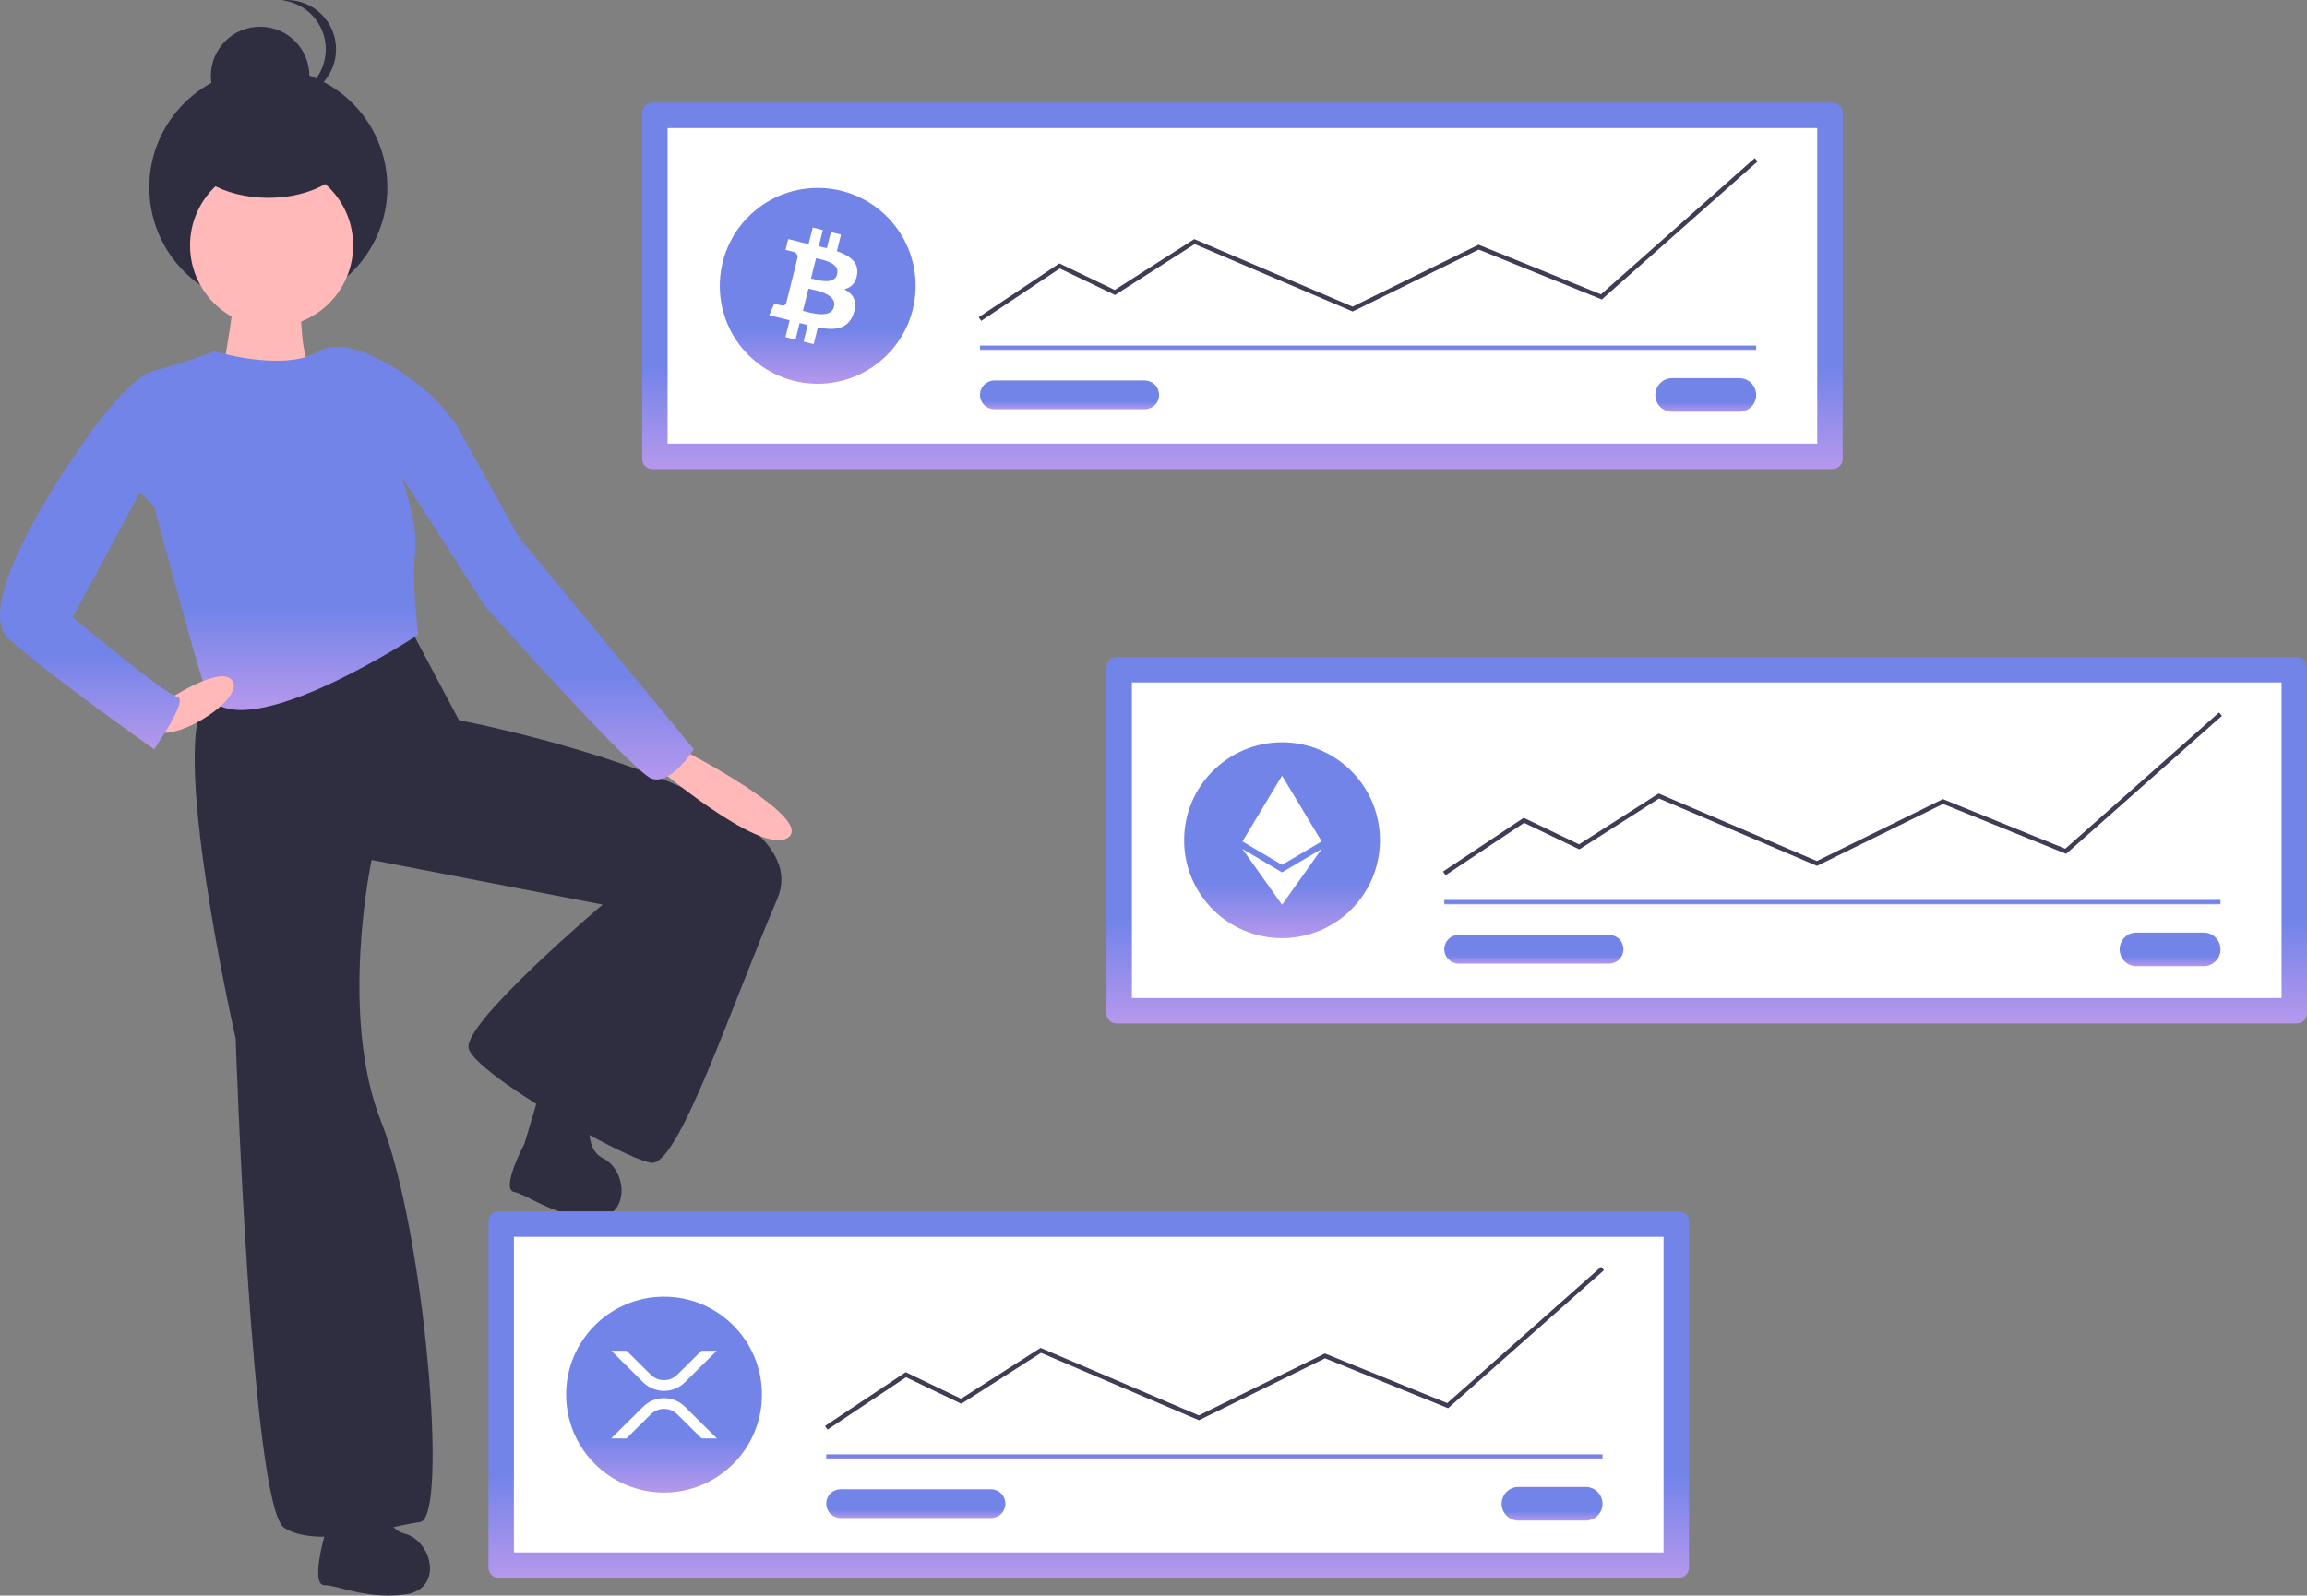 <svg width="610" height="422" viewBox="0 0 610 422" fill="none" xmlns="http://www.w3.org/2000/svg">
<rect x="0" y="0" width="610" height="422" fill="#808080" stroke="none"/>
<g clip-path="url(#clip0)">
<path d="M55.131 184.307C43.838 193.55 62.317 274.685 62.317 274.685C62.317 274.685 66.424 398.441 75.15 404.089C83.877 409.738 103.383 403.576 111.083 402.549C118.783 401.522 112.11 325.009 100.817 296.766C89.524 268.522 98.25 227.442 98.25 227.442L159.336 239.252C159.336 239.252 122.376 270.576 123.916 277.252C125.456 283.928 164.982 306.522 172.169 307.549C179.355 308.576 193.215 266.468 205.535 237.712C217.855 208.955 121.35 190.469 121.35 190.469L108.003 165.307C108.003 165.307 66.424 175.063 55.131 184.307Z" fill="#2F2E41"/>
<path d="M85.789 406.22C85.789 406.22 82.064 419.262 85.789 419.262C89.514 419.262 96.343 422.989 106.897 421.746C117.452 420.504 114.347 407.462 106.897 405.599C99.448 403.736 101.31 388.831 101.31 388.831C98.827 383.862 87.031 390.073 87.031 390.073L85.789 406.22Z" fill="#2F2E41"/>
<path d="M138.673 302.508C138.673 302.508 132.283 314.471 135.924 315.257C139.565 316.043 145.455 321.126 156.034 322.138C166.612 323.151 166.327 309.747 159.438 306.354C152.548 302.961 157.511 288.784 157.511 288.784C156.131 283.404 143.291 286.986 143.291 286.986L138.673 302.508Z" fill="#2F2E41"/>
<path d="M62.061 73.132C63.087 75.186 58.468 100.861 58.468 100.861L62.574 108.05C62.574 108.05 86.187 98.807 82.594 97.267C79.001 95.726 79.514 76.726 79.514 76.726C79.514 76.726 61.034 71.078 62.061 73.132Z" fill="#FFB9B9"/>
<path d="M70.948 81.046C88.331 81.046 102.422 66.95 102.422 49.561C102.422 32.172 88.331 18.076 70.948 18.076C53.566 18.076 39.474 32.172 39.474 49.561C39.474 66.95 53.566 81.046 70.948 81.046Z" fill="#2F2E41"/>
<path d="M68.778 33.114C75.97 33.114 81.801 27.281 81.801 20.085C81.801 12.89 75.97 7.057 68.778 7.057C61.585 7.057 55.754 12.89 55.754 20.085C55.754 27.281 61.585 33.114 68.778 33.114Z" fill="#2F2E41"/>
<path d="M74.476 25.986C74.926 26.033 75.379 26.057 75.832 26.057C77.543 26.057 79.236 25.72 80.816 25.065C82.396 24.41 83.832 23.451 85.041 22.241C86.251 21.031 87.21 19.595 87.865 18.014C88.519 16.433 88.856 14.739 88.856 13.028C88.856 11.318 88.519 9.623 87.865 8.043C87.21 6.462 86.251 5.026 85.041 3.816C83.832 2.606 82.396 1.646 80.816 0.992C79.236 0.337 77.543 -5.09892e-08 75.832 0C75.379 0 74.926 0.024 74.476 0.07C77.677 0.406 80.641 1.916 82.796 4.309C84.95 6.702 86.143 9.808 86.143 13.028C86.143 16.249 84.95 19.355 82.796 21.748C80.641 24.141 77.677 25.651 74.476 25.986Z" fill="#2F2E41"/>
<path d="M71.814 86.483C83.721 86.483 93.373 76.827 93.373 64.916C93.373 53.004 83.721 43.348 71.814 43.348C59.907 43.348 50.254 53.004 50.254 64.916C50.254 76.827 59.907 86.483 71.814 86.483Z" fill="#FFB9B9"/>
<path d="M40.758 98.037C34.084 99.577 22.791 116.01 22.791 116.01L40.758 133.983C40.758 133.983 53.591 182.253 55.131 184.307C65.22 197.763 110.57 167.874 110.57 167.874C110.57 167.874 108.773 153.239 109.8 146.05C110.787 139.136 105.95 125.253 105.95 125.253C105.95 125.253 122.89 118.064 119.296 110.875C115.703 103.686 93.63 87.253 84.39 92.902C75.15 98.55 56.671 92.902 56.671 92.902C56.671 92.902 47.431 96.496 40.758 98.037Z" fill="url(#paint0_linear)"/>
<path d="M171.912 201.509C171.912 201.509 201.172 226.671 208.358 221.536C215.545 216.401 180.639 198.428 180.639 198.428L171.912 201.509Z" fill="#FFB9B9"/>
<path d="M40.501 192.78C44.608 197.401 64.114 185.591 61.613 180.345C59.112 175.1 43.581 185.591 43.581 185.591C43.581 185.591 36.395 188.158 40.501 192.78Z" fill="#FFB9B9"/>
<path d="M40.758 123.199L19.198 163.253C19.198 163.253 43.838 183.793 46.918 184.307C49.998 184.82 40.758 198.172 40.758 198.172C40.758 198.172 13.038 178.658 2.258 168.901C-8.521 159.145 22.791 116.01 22.791 116.01L32.031 110.361L40.758 123.199Z" fill="url(#paint1_linear)"/>
<path d="M103.383 121.658L128.536 160.685C128.536 160.685 167.036 203.82 172.169 205.874C177.302 207.928 183.462 198.171 183.462 198.171L137.263 142.199L119.81 110.875L113.137 108.307L103.383 121.658Z" fill="url(#paint2_linear)"/>
<path d="M70.948 52.319C82.936 52.319 92.654 46.486 92.654 39.291C92.654 32.095 82.936 26.262 70.948 26.262C58.96 26.262 49.242 32.095 49.242 39.291C49.242 46.486 58.96 52.319 70.948 52.319Z" fill="#2F2E41"/>
<path d="M131.841 320.393C131.13 320.394 130.448 320.677 129.945 321.18C129.442 321.683 129.159 322.365 129.158 323.077V414.63C129.159 415.342 129.442 416.024 129.945 416.527C130.448 417.03 131.13 417.313 131.841 417.314H443.907C444.619 417.313 445.301 417.03 445.804 416.527C446.307 416.024 446.59 415.342 446.591 414.63V323.077C446.59 322.365 446.307 321.683 445.804 321.18C445.301 320.677 444.619 320.394 443.907 320.393L131.841 320.393Z" fill="url(#paint3_linear)"/>
<path d="M135.882 410.587H439.866V327.12H135.882V410.587Z" fill="white"/>
<path d="M401.496 393.272C400.912 393.271 400.333 393.385 399.793 393.609C399.254 393.832 398.763 394.159 398.35 394.572C397.936 394.985 397.608 395.475 397.385 396.015C397.161 396.555 397.046 397.134 397.046 397.718C397.046 398.302 397.161 398.881 397.385 399.421C397.608 399.961 397.936 400.451 398.35 400.864C398.763 401.277 399.254 401.604 399.793 401.828C400.333 402.051 400.912 402.165 401.496 402.164H419.275C420.454 402.164 421.585 401.696 422.418 400.862C423.252 400.028 423.72 398.897 423.72 397.718C423.72 396.539 423.252 395.408 422.418 394.574C421.585 393.74 420.454 393.272 419.275 393.272H401.496Z" fill="url(#paint4_linear)"/>
<path d="M423.72 384.647H218.48V385.817H423.72V384.647Z" fill="url(#paint5_linear)"/>
<path d="M175.578 394.752C189.876 394.752 201.467 383.157 201.467 368.853C201.467 354.55 189.876 342.955 175.578 342.955C161.28 342.955 149.689 354.55 149.689 368.853C149.689 383.157 161.28 394.752 175.578 394.752Z" fill="url(#paint6_linear)"/>
<path d="M218.804 378.114L218.156 377.141L239.483 362.917L254.108 369.94L275.144 356.495L316.99 374.352L350.314 357.977L382.672 371.1L423.332 335.074L424.108 335.95L382.905 372.457L350.359 359.257L317.024 375.639L275.253 357.814L254.189 371.277L239.577 364.261L218.804 378.114Z" fill="#3F3D56"/>
<path d="M222.28 393.883C221.781 393.883 221.286 393.981 220.825 394.171C220.363 394.362 219.943 394.642 219.59 394.995C219.236 395.348 218.956 395.768 218.765 396.229C218.573 396.691 218.475 397.186 218.475 397.685C218.475 398.185 218.573 398.68 218.765 399.142C218.956 399.603 219.236 400.023 219.59 400.376C219.943 400.729 220.363 401.009 220.825 401.2C221.286 401.39 221.781 401.488 222.28 401.488H262.042C263.049 401.486 264.015 401.085 264.727 400.372C265.438 399.659 265.838 398.693 265.838 397.685C265.838 396.678 265.438 395.712 264.727 394.999C264.015 394.286 263.049 393.885 262.042 393.883H222.28Z" fill="url(#paint7_linear)"/>
<path d="M185.466 357.267H189.511L181.094 365.6C179.623 367.05 177.642 367.863 175.577 367.863C173.512 367.863 171.531 367.05 170.06 365.6L161.644 357.267H165.689L172.084 363.598C173.015 364.516 174.27 365.031 175.578 365.031C176.885 365.031 178.141 364.516 179.072 363.598L185.466 357.267ZM165.638 380.44H161.593L170.062 372.055C171.532 370.605 173.514 369.792 175.578 369.792C177.643 369.792 179.625 370.605 181.095 372.055L189.564 380.44H185.519L179.072 374.058C178.141 373.139 176.885 372.625 175.578 372.625C174.27 372.625 173.015 373.139 172.084 374.058L165.638 380.44Z" fill="white"/>
<path d="M172.478 27.141C171.766 27.142 171.084 27.425 170.581 27.928C170.078 28.431 169.795 29.113 169.794 29.825V121.378C169.795 122.09 170.078 122.772 170.581 123.275C171.084 123.778 171.766 124.061 172.478 124.062H484.543C485.255 124.061 485.937 123.778 486.44 123.275C486.943 122.772 487.226 122.09 487.227 121.378V29.825C487.226 29.113 486.943 28.431 486.44 27.928C485.937 27.425 485.255 27.142 484.543 27.141L172.478 27.141Z" fill="url(#paint8_linear)"/>
<path d="M176.519 117.336H480.502V33.868H176.519V117.336Z" fill="white"/>
<path d="M442.132 100.02C440.953 100.02 439.823 100.488 438.989 101.322C438.156 102.156 437.688 103.287 437.688 104.466C437.688 105.645 438.156 106.776 438.989 107.61C439.823 108.444 440.953 108.913 442.132 108.913H459.912C461.09 108.913 462.221 108.444 463.055 107.61C463.888 106.776 464.356 105.645 464.356 104.466C464.356 103.287 463.888 102.156 463.055 101.322C462.221 100.488 461.09 100.02 459.912 100.02H442.132Z" fill="url(#paint9_linear)"/>
<path d="M464.356 91.395H259.116V92.565H464.356V91.395Z" fill="url(#paint10_linear)"/>
<path d="M216.214 101.5C230.512 101.5 242.103 89.905 242.103 75.602C242.103 61.298 230.512 49.703 216.214 49.703C201.916 49.703 190.326 61.298 190.326 75.602C190.326 89.905 201.916 101.5 216.214 101.5Z" fill="url(#paint11_linear)"/>
<path d="M259.44 84.862L258.792 83.888L280.119 69.665L294.744 76.688L315.78 63.243L316.064 63.364L357.626 81.1L390.95 64.725L423.309 77.848L463.969 41.822L464.744 42.697L423.541 79.205L390.996 66.005L357.661 82.387L315.89 64.562L294.825 78.025L280.214 71.008L259.44 84.862Z" fill="#3F3D56"/>
<path d="M262.917 100.631C261.91 100.633 260.944 101.034 260.233 101.747C259.521 102.46 259.121 103.426 259.121 104.433C259.121 105.441 259.521 106.407 260.233 107.12C260.944 107.833 261.91 108.234 262.917 108.236H302.679C303.687 108.236 304.653 107.835 305.366 107.122C306.079 106.409 306.479 105.442 306.479 104.433C306.479 103.425 306.079 102.458 305.366 101.745C304.653 101.032 303.687 100.631 302.679 100.631H262.917Z" fill="url(#paint12_linear)"/>
<path d="M226.631 72.579C227.115 69.338 224.648 67.596 221.275 66.433L222.369 62.043L219.697 61.377L218.632 65.652C217.931 65.477 217.209 65.311 216.493 65.148L217.565 60.845L214.896 60.179L213.801 64.568C213.219 64.435 212.649 64.305 212.095 64.167L212.098 64.153L208.414 63.233L207.703 66.087C207.703 66.087 209.685 66.541 209.643 66.57C210.013 66.614 210.351 66.802 210.583 67.092C210.816 67.383 210.926 67.753 210.888 68.124L209.642 73.125C209.736 73.149 209.829 73.178 209.92 73.214L209.638 73.144L207.89 80.15C207.852 80.273 207.79 80.386 207.707 80.484C207.625 80.582 207.524 80.663 207.41 80.722C207.297 80.781 207.172 80.817 207.045 80.828C206.917 80.839 206.788 80.824 206.666 80.785C206.693 80.824 204.725 80.3 204.725 80.3L203.398 83.36L206.876 84.227C207.522 84.389 208.156 84.559 208.779 84.719L207.674 89.16L210.342 89.826L211.438 85.433C212.166 85.63 212.873 85.813 213.566 85.985L212.475 90.358L215.146 91.024L216.251 86.592C220.807 87.454 224.233 87.106 225.673 82.986C226.835 79.667 225.616 77.753 223.219 76.504C224.965 76.1 226.279 74.951 226.63 72.579L226.631 72.579ZM220.527 81.141C219.7 84.459 214.116 82.666 212.304 82.215L213.771 76.332C215.582 76.785 221.388 77.68 220.527 81.141H220.527ZM221.352 72.531C220.599 75.549 215.95 74.016 214.441 73.64L215.771 68.304C217.28 68.68 222.137 69.382 221.352 72.531Z" fill="white"/>
<path d="M295.251 173.767C294.539 173.768 293.857 174.051 293.354 174.554C292.851 175.057 292.568 175.739 292.567 176.451V268.004C292.568 268.716 292.851 269.398 293.354 269.901C293.857 270.404 294.539 270.687 295.251 270.688H607.317C608.028 270.687 608.71 270.404 609.213 269.901C609.716 269.398 609.999 268.716 610 268.004V176.451C609.999 175.739 609.716 175.057 609.213 174.554C608.71 174.051 608.028 173.768 607.317 173.767L295.251 173.767Z" fill="url(#paint13_linear)"/>
<path d="M299.292 263.961H603.276V180.494H299.292V263.961Z" fill="white"/>
<path d="M564.905 246.646C563.726 246.646 562.596 247.114 561.762 247.948C560.929 248.782 560.46 249.913 560.46 251.092C560.46 252.271 560.929 253.402 561.762 254.236C562.596 255.07 563.726 255.539 564.905 255.539H582.685C583.863 255.539 584.994 255.07 585.827 254.236C586.661 253.402 587.129 252.271 587.129 251.092C587.129 249.913 586.661 248.782 585.827 247.948C584.994 247.114 583.863 246.646 582.685 246.646H564.905V246.646Z" fill="url(#paint14_linear)"/>
<path d="M587.129 238.021H381.889V239.191H587.129V238.021Z" fill="url(#paint15_linear)"/>
<path d="M338.988 248.126C353.286 248.126 364.877 236.531 364.877 222.227C364.877 207.924 353.286 196.329 338.988 196.329C324.69 196.329 313.099 207.924 313.099 222.227C313.099 236.531 324.69 248.126 338.988 248.126Z" fill="url(#paint16_linear)"/>
<path d="M382.213 231.488L381.564 230.515L402.892 216.292L417.517 223.314L438.553 209.87L438.838 209.991L480.399 227.727L513.723 211.351L546.082 224.474L586.742 188.448L587.517 189.324L546.315 225.831L513.769 212.632L480.433 229.013L438.663 211.188L417.598 224.651L402.987 217.635L382.213 231.488Z" fill="#3F3D56"/>
<path d="M385.69 247.257C384.682 247.257 383.715 247.658 383.002 248.371C382.29 249.084 381.889 250.051 381.889 251.059C381.889 252.068 382.29 253.035 383.002 253.748C383.715 254.461 384.682 254.862 385.69 254.862H425.452C426.46 254.862 427.426 254.461 428.139 253.748C428.852 253.035 429.252 252.068 429.252 251.059C429.252 250.051 428.852 249.084 428.139 248.371C427.426 247.658 426.46 247.257 425.452 247.257H385.69Z" fill="url(#paint17_linear)"/>
<path d="M338.985 239.296L349.465 224.531L338.985 230.721L328.511 224.531L338.984 239.296H338.985Z" fill="white"/>
<path d="M338.984 228.738L349.459 222.544L338.985 205.159L328.511 222.544L338.984 228.738Z" fill="white"/>
</g>
<defs>
<linearGradient id="paint0_linear" x1="71.294" y1="91.742" x2="71.294" y2="187.788" gradientUnits="userSpaceOnUse">
<stop offset="0.724" stop-color="#7384E9"/>
<stop offset="1" stop-color="#B698EC"/>
</linearGradient>
<linearGradient id="paint1_linear" x1="23.773" y1="110.361" x2="23.773" y2="198.172" gradientUnits="userSpaceOnUse">
<stop offset="0.724" stop-color="#7384E9"/>
<stop offset="1" stop-color="#B698EC"/>
</linearGradient>
<linearGradient id="paint2_linear" x1="143.423" y1="108.307" x2="143.423" y2="206.158" gradientUnits="userSpaceOnUse">
<stop offset="0.724" stop-color="#7384E9"/>
<stop offset="1" stop-color="#B698EC"/>
</linearGradient>
<linearGradient id="paint3_linear" x1="287.874" y1="320.393" x2="287.874" y2="417.314" gradientUnits="userSpaceOnUse">
<stop offset="0.724" stop-color="#7384E9"/>
<stop offset="1" stop-color="#B698EC"/>
</linearGradient>
<linearGradient id="paint4_linear" x1="410.383" y1="393.272" x2="410.383" y2="402.164" gradientUnits="userSpaceOnUse">
<stop offset="0.724" stop-color="#7384E9"/>
<stop offset="1" stop-color="#B698EC"/>
</linearGradient>
<linearGradient id="paint5_linear" x1="321.1" y1="384.647" x2="321.1" y2="385.817" gradientUnits="userSpaceOnUse">
<stop offset="0.724" stop-color="#7384E9"/>
<stop offset="1" stop-color="#B698EC"/>
</linearGradient>
<linearGradient id="paint6_linear" x1="175.578" y1="342.955" x2="175.578" y2="394.752" gradientUnits="userSpaceOnUse">
<stop offset="0.724" stop-color="#7384E9"/>
<stop offset="1" stop-color="#B698EC"/>
</linearGradient>
<linearGradient id="paint7_linear" x1="242.156" y1="393.883" x2="242.156" y2="401.488" gradientUnits="userSpaceOnUse">
<stop offset="0.724" stop-color="#7384E9"/>
<stop offset="1" stop-color="#B698EC"/>
</linearGradient>
<linearGradient id="paint8_linear" x1="328.51" y1="27.141" x2="328.51" y2="124.062" gradientUnits="userSpaceOnUse">
<stop offset="0.724" stop-color="#7384E9"/>
<stop offset="1" stop-color="#B698EC"/>
</linearGradient>
<linearGradient id="paint9_linear" x1="451.022" y1="100.02" x2="451.022" y2="108.913" gradientUnits="userSpaceOnUse">
<stop offset="0.724" stop-color="#7384E9"/>
<stop offset="1" stop-color="#B698EC"/>
</linearGradient>
<linearGradient id="paint10_linear" x1="361.736" y1="91.395" x2="361.736" y2="92.565" gradientUnits="userSpaceOnUse">
<stop offset="0.724" stop-color="#7384E9"/>
<stop offset="1" stop-color="#B698EC"/>
</linearGradient>
<linearGradient id="paint11_linear" x1="216.214" y1="49.703" x2="216.214" y2="101.5" gradientUnits="userSpaceOnUse">
<stop offset="0.724" stop-color="#7384E9"/>
<stop offset="1" stop-color="#B698EC"/>
</linearGradient>
<linearGradient id="paint12_linear" x1="282.8" y1="100.631" x2="282.8" y2="108.236" gradientUnits="userSpaceOnUse">
<stop offset="0.724" stop-color="#7384E9"/>
<stop offset="1" stop-color="#B698EC"/>
</linearGradient>
<linearGradient id="paint13_linear" x1="451.284" y1="173.767" x2="451.284" y2="270.688" gradientUnits="userSpaceOnUse">
<stop offset="0.724" stop-color="#7384E9"/>
<stop offset="1" stop-color="#B698EC"/>
</linearGradient>
<linearGradient id="paint14_linear" x1="573.795" y1="246.646" x2="573.795" y2="255.539" gradientUnits="userSpaceOnUse">
<stop offset="0.724" stop-color="#7384E9"/>
<stop offset="1" stop-color="#B698EC"/>
</linearGradient>
<linearGradient id="paint15_linear" x1="484.509" y1="238.021" x2="484.509" y2="239.191" gradientUnits="userSpaceOnUse">
<stop offset="0.724" stop-color="#7384E9"/>
<stop offset="1" stop-color="#B698EC"/>
</linearGradient>
<linearGradient id="paint16_linear" x1="338.988" y1="196.329" x2="338.988" y2="248.126" gradientUnits="userSpaceOnUse">
<stop offset="0.724" stop-color="#7384E9"/>
<stop offset="1" stop-color="#B698EC"/>
</linearGradient>
<linearGradient id="paint17_linear" x1="405.571" y1="247.257" x2="405.571" y2="254.862" gradientUnits="userSpaceOnUse">
<stop offset="0.724" stop-color="#7384E9"/>
<stop offset="1" stop-color="#B698EC"/>
</linearGradient>
<clipPath id="clip0">
<rect width="610" height="422" fill="white"/>
</clipPath>
</defs>
</svg>
